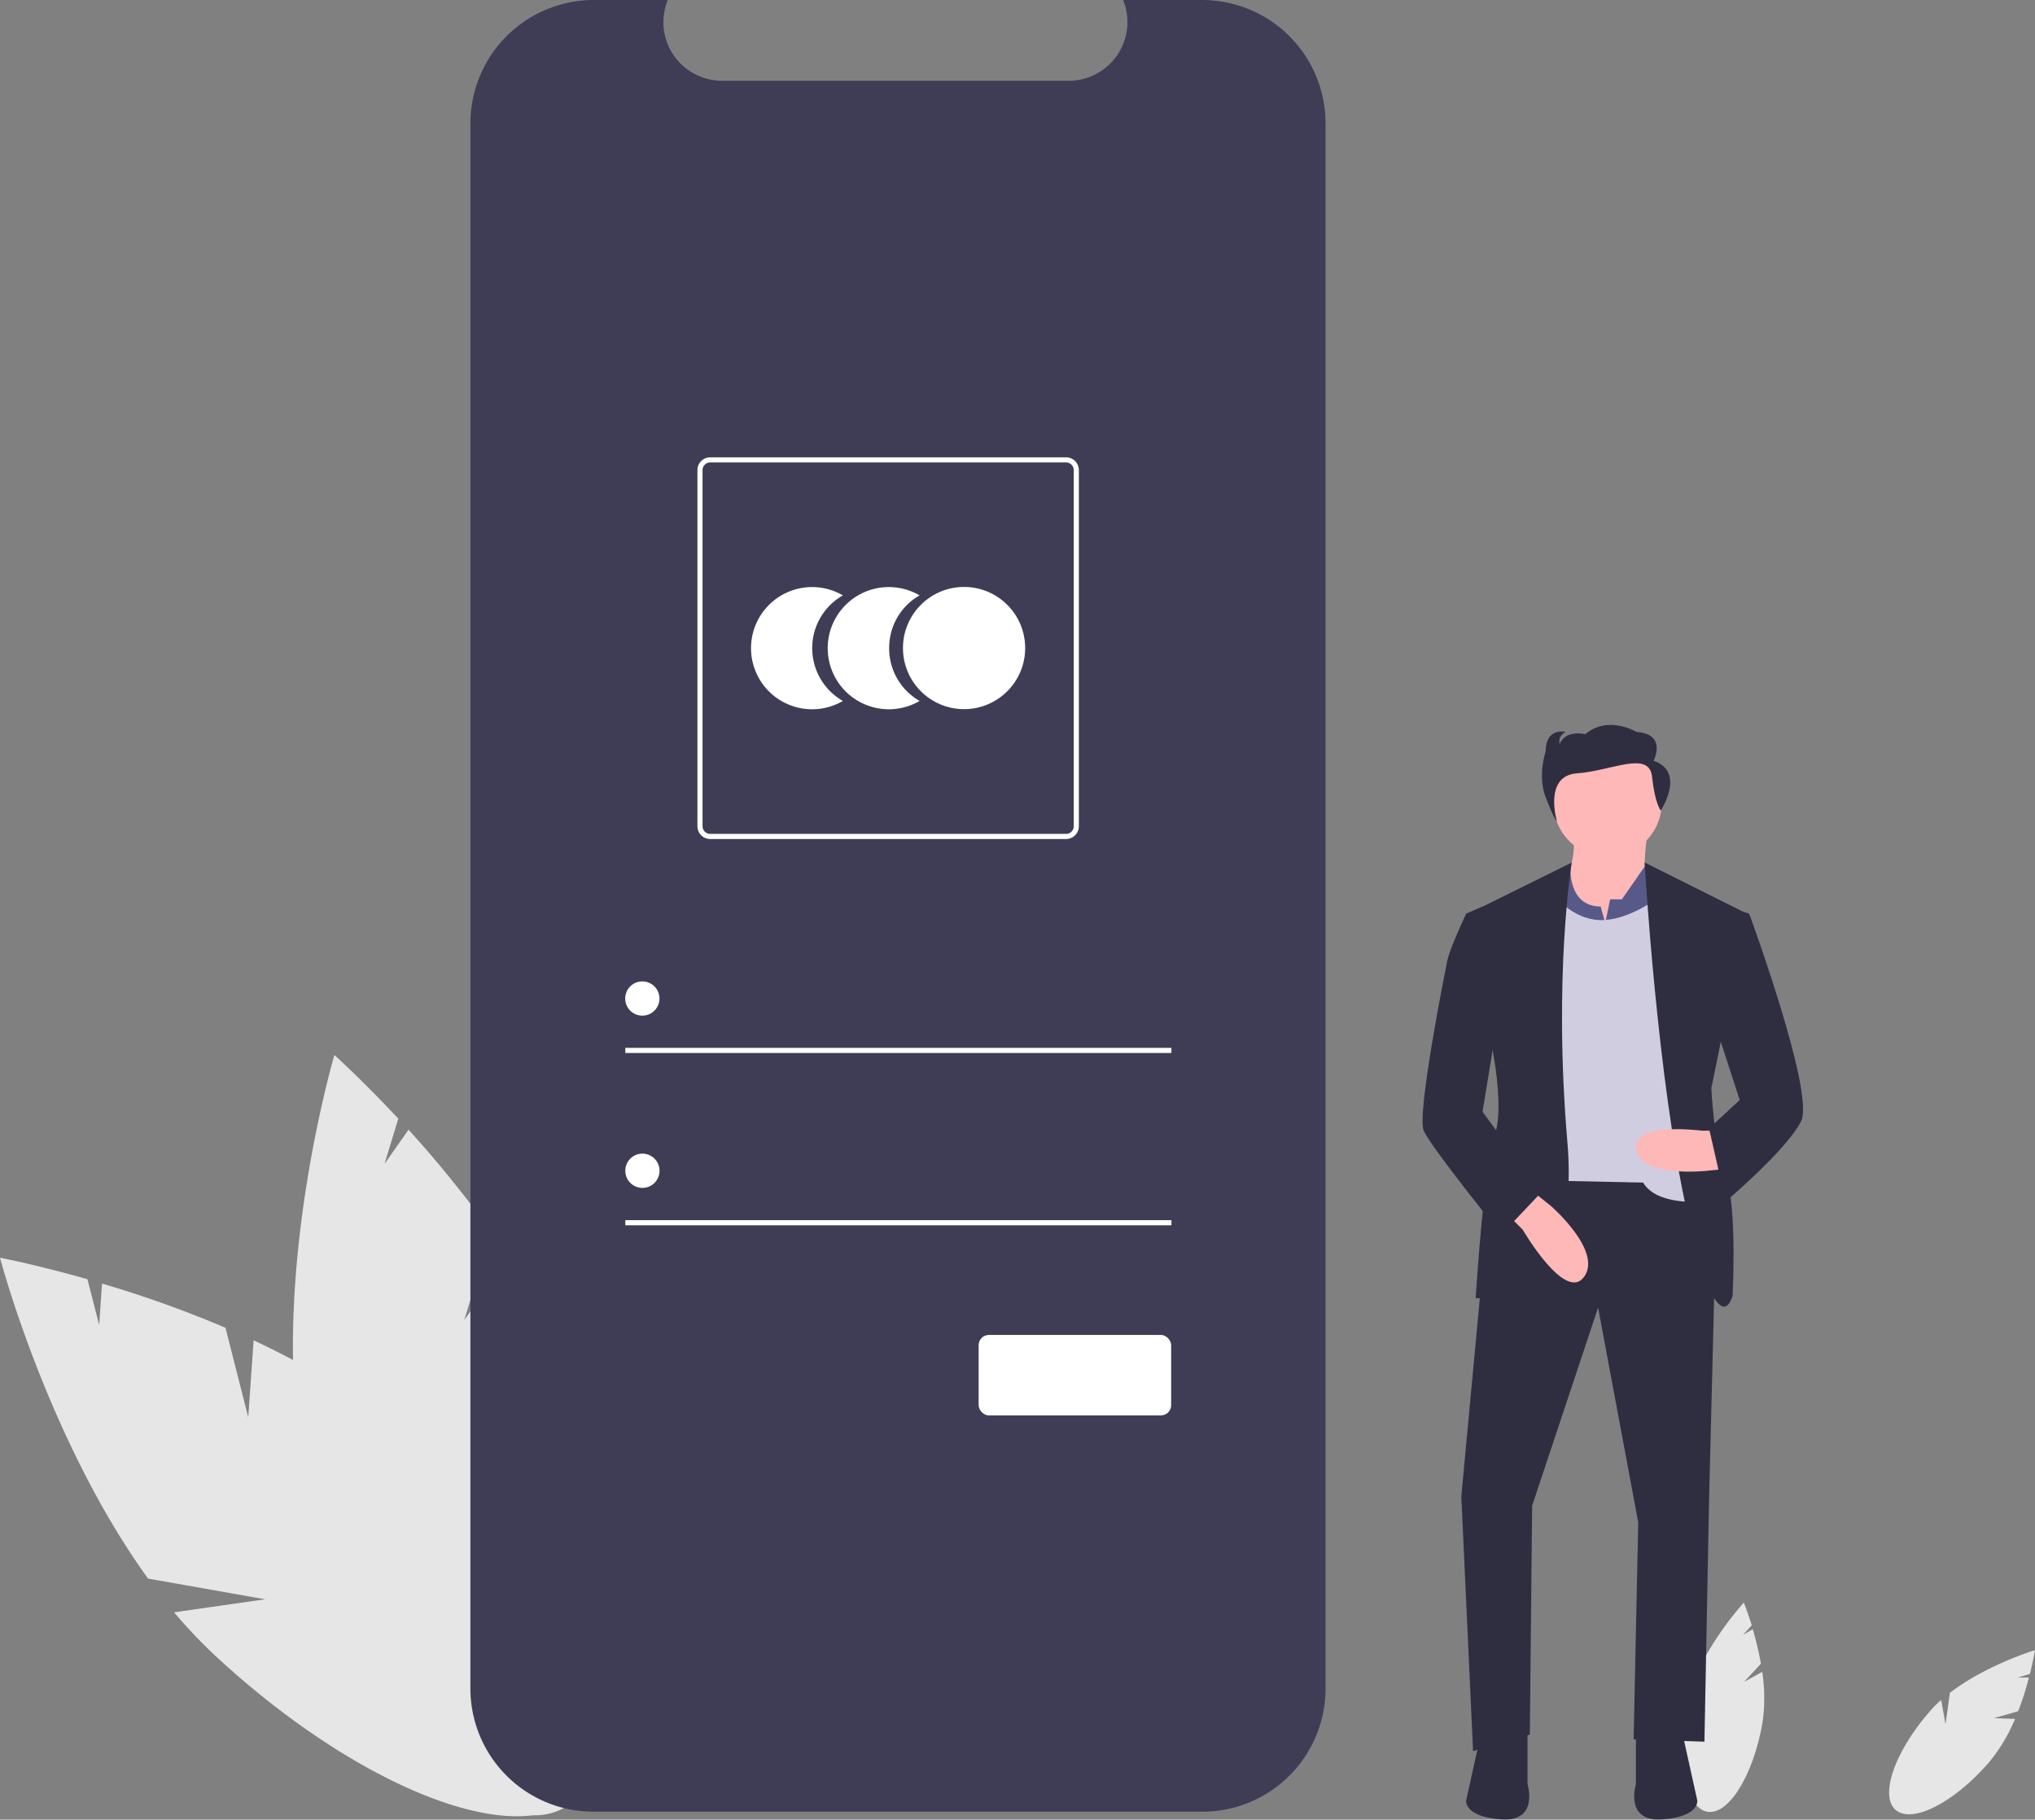 <svg id="a9a7ffe7-bffb-40a8-a3c8-a3664a9c484c" xmlns="http://www.w3.org/2000/svg" viewBox="0 0 796 711.8"><rect x="0" y="0" width="796" height="711.8" fill="#808080" stroke="none"/><defs><style>.cls-1{fill:#e6e6e6;}.cls-2{fill:#3f3d56;}.cls-3{fill:#fff;}.cls-4{fill:#ffb8b8;}.cls-5{fill:#2f2e41;}.cls-6{fill:#575a89;}.cls-7{fill:#d0cde1;}</style></defs><path class="cls-1" d="M97.1,554.4l-8.9-35a441,441,0,0,0-48.3-17.3l-1.1,16.2-4.6-17.9C13.8,494.6,0,492,0,492s18.7,71.2,57.9,125.5l45.8,8.1-35.6,5.1A194.7,194.7,0,0,0,84,647.5c57.1,53,120.7,77.3,142,54.3s-7.6-84.6-64.7-137.5c-17.7-16.5-39.9-29.6-62.1-40Z" transform="translate(0 0)"/><path class="cls-1" d="M181.6,516.4l10.5-34.6a457.7,457.7,0,0,0-32.3-39.9l-9.4,13.4,5.4-17.7c-14.5-15.5-25-24.9-25-24.9S110,483.3,115.5,550.2l35,30.5-33-14a174.7,174.7,0,0,0,4.8,22.6c21.5,74.9,63.4,128.5,93.5,119.9S253,632.8,231.6,558c-6.7-23.2-18.9-46-32.6-66.4Z" transform="translate(0 0)"/><path class="cls-1" d="M682.2,657.9l6.6-7.1a132,132,0,0,0-3.2-13.5l-3.8,2.2,3.4-3.7c-1.7-5.4-3.1-8.9-3.1-8.9s-13.4,14.6-19.9,31.4l4.9,11.5-6.4-7.2q-.9,3-1.5,6c-3.6,20.7.3,38.6,8.6,40.1s18-14.2,21.6-34.8a66.4,66.4,0,0,0-.1-19.9Z" transform="translate(0 0)"/><path class="cls-1" d="M780,672.1l9.4-2.7a101.3,101.3,0,0,0,4.2-13.2h-4.3l4.7-1.4c1.4-5.5,2-9.3,2-9.3s-19,5.7-33.3,16.7L761,674.5l-1.7-9.5a36.6,36.6,0,0,0-4.4,4.4c-13.8,15.8-19.8,33.1-13.4,38.6s22.7-2.7,36.5-18.6a66.8,66.8,0,0,0,10.2-17Z" transform="translate(0 0)"/><path class="cls-2" d="M518.5,48.3V660.5a48.2,48.2,0,0,1-48.3,48.2H232.3A48.2,48.2,0,0,1,184,660.5V48.3A48.3,48.3,0,0,1,232.3,0h28.9a22.9,22.9,0,0,0,12.6,29.9,23.1,23.1,0,0,0,8.6,1.7H418a23,23,0,0,0,23-23A23.1,23.1,0,0,0,439.3,0h30.9A48.3,48.3,0,0,1,518.5,48.3Z" transform="translate(0 0)"/><path class="cls-3" d="M317.7,253.5a23.7,23.7,0,0,1,12-20.6,23.9,23.9,0,1,0,0,41.3A23.8,23.8,0,0,1,317.7,253.5Z" transform="translate(0 0)"/><path class="cls-3" d="M347.8,253.5a23.6,23.6,0,0,1,11.9-20.6,23.9,23.9,0,1,0,0,41.3A23.7,23.7,0,0,1,347.8,253.5Z" transform="translate(0 0)"/><circle class="cls-3" cx="377.1" cy="253.5" r="23.9"/><rect class="cls-3" x="244.6" y="409.9" width="213.6" height="2"/><circle class="cls-3" cx="251.3" cy="390.7" r="6.7" transform="translate(-174.6 576.2) rotate(-80.8)"/><rect class="cls-3" x="244.6" y="477.3" width="213.6" height="2"/><circle class="cls-3" cx="251.3" cy="458.1" r="6.7" transform="translate(-241.1 632.8) rotate(-80.8)"/><path class="cls-3" d="M417,328.2H277.8a5,5,0,0,1-5-5V183.9a5,5,0,0,1,5-5H417a5,5,0,0,1,5,5V323.2A5,5,0,0,1,417,328.2ZM277.8,180.9a3,3,0,0,0-3,3V323.2a3,3,0,0,0,3,3H417a3,3,0,0,0,3-3V183.9a3,3,0,0,0-3-3Z" transform="translate(0 0)"/><rect class="cls-3" x="382.8" y="522.2" width="75.3" height="31.47" rx="4"/><path class="cls-4" d="M644.5,325.1s-2.7,17.5,0,20.3S627,371.2,627,371.2l-16.6-23s7.4-12,4.6-22.2Z" transform="translate(0 0)"/><polygon class="cls-5" points="583.6 457 571.6 585.3 576.2 685 598.4 678.5 599.3 589 625.1 511.5 640.8 595.5 639 680.4 666.7 681.3 668.5 587.2 671.8 455.7 583.6 457"/><path class="cls-5" d="M639.9,677.6v20.3s-4.6,14.8,10.2,13.8,13.8-7.4,13.8-7.4l-5.5-24.9Z" transform="translate(0 0)"/><path class="cls-5" d="M597.5,677.6v20.3s4.6,14.8-10.2,13.8-13.8-7.4-13.8-7.4l5.5-24.9Z" transform="translate(0 0)"/><circle class="cls-4" cx="628.8" cy="314" r="21.2"/><path class="cls-6" d="M627.9,361.1l1.9-9.3h4.6l8.9-12.8,7.7,7.3,1.8,43.4H603l4.6-46.2,6.7-4.5s-1.2,15.6,11.8,15.6Z" transform="translate(0 0)"/><path class="cls-7" d="M608.5,350.9s7.7,9.7,19.1,9,22.5-9.9,22.5-9.9l15.6,120s-17.5,1.8-23-7.4l-42.5-.9.9-111.7Z" transform="translate(0 0)"/><path class="cls-5" d="M614.8,337.4l-40.4,20,10.1,57.2s3.7,21.2,0,29.5-7.3,63.7-7.3,63.7,41.5,4.6,35.9-60.9S614.8,337.4,614.8,337.4Z" transform="translate(0 0)"/><path class="cls-4" d="M590.1,475.5l5.5,5.5s16.6,28.6,24,18.5-12.9-27.7-12.9-27.7l-9.2-7.4Z" transform="translate(0 0)"/><path class="cls-5" d="M643.3,337.4l40,20-13.9,68.3s1,22.1,5.6,34.1,2.7,47.1,2.7,47.1-5.5,21.2-17.5-31.4S643.3,337.4,643.3,337.4Z" transform="translate(0 0)"/><path class="cls-4" d="M674.1,442.3h-8.4s-27.6-3.7-25.8,7.4,27.7,8.3,27.7,8.3l10.1-1Z" transform="translate(0 0)"/><path class="cls-5" d="M579.9,354.6l-6.4,2.8s-6.5,13.8-7.4,18.4-12,60-9.2,66.5,30.4,40.6,30.4,40.6L603,466.3l-23.1-31.4,6.5-39.7Z" transform="translate(0 0)"/><path class="cls-5" d="M669.4,355.5l12.2,1.1,2.6.8s25.8,70.1,20.3,81.2S675,470,675,470l-6.5-28.6,12-11.1-12-36.9Z" transform="translate(0 0)"/><path class="cls-5" d="M646.8,297.6s5.5-10.4-6.7-11.3c0,0-11.1-6.7-20,.9,0,0-7.7-1.9-10,3.8,0,0-1.1-2.8,2.3-4.7,0,0-7.8-1.9-7.8,7.6,0,0-3.3,9.4,0,18s4.4,9.4,4.4,9.4-5.4-17.9,7.9-18.8,28.2-9.1,29.3,1.3,3.4,13.3,3.4,13.3S659.6,301.9,646.8,297.6Z" transform="translate(0 0)"/></svg>
